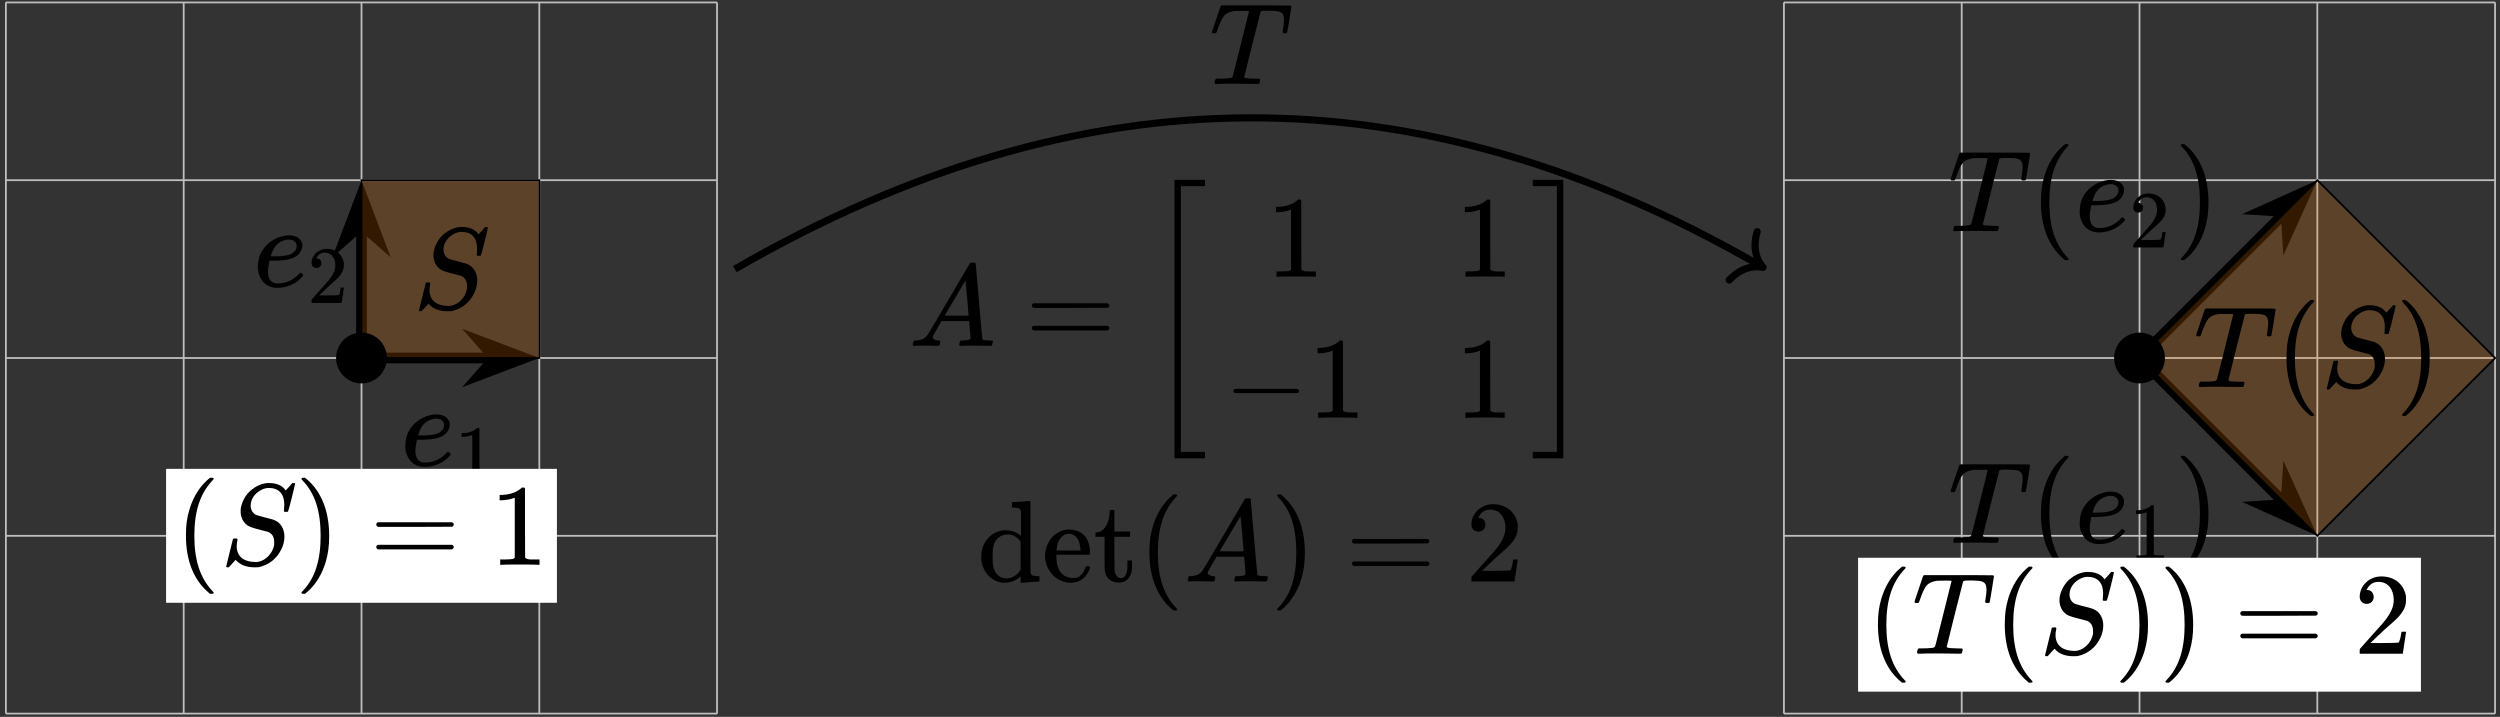 <?xml version="1.0" encoding="UTF-8"?>
<svg xmlns="http://www.w3.org/2000/svg" xmlns:xlink="http://www.w3.org/1999/xlink" width="279pt" height="80pt" viewBox="0 0 279 80" version="1.1">
<rect x="0" y="0" width="279" height="80" fill="#333333" stroke="none"/>
<defs>
<g>
<symbol overflow="visible" id="glyph0-0">
<path style="stroke:none;" d="M 0.641 0 L 2.594 0 L 2.594 -6.906 L 0.641 -6.906 Z M 1.297 -0.641 L 1.297 -6.25 L 1.938 -6.25 L 1.938 -0.641 Z M 1.297 -0.641 "/>
</symbol>
<symbol overflow="visible" id="glyph0-1">
<path style="stroke:none;" d="M 5.266 -1.562 C 5.219 -1.562 5.188 -1.531 5.109 -1.438 C 4.531 -0.781 3.672 -0.344 2.703 -0.344 C 1.938 -0.344 1.625 -0.891 1.625 -1.656 C 1.625 -1.953 1.672 -2.297 1.766 -2.688 C 1.781 -2.766 1.781 -2.844 1.781 -2.859 C 1.797 -2.891 1.812 -2.891 2.281 -2.891 C 3.141 -2.906 3.562 -2.953 4.016 -3.062 C 4.734 -3.25 5.219 -3.594 5.422 -4.281 C 5.453 -4.359 5.453 -4.484 5.453 -4.594 C 5.453 -4.688 5.453 -4.781 5.438 -4.828 C 5.281 -5.375 4.734 -5.719 4.016 -5.719 L 3.984 -5.719 C 3.875 -5.719 3.781 -5.719 3.766 -5.719 C 2.156 -5.531 0.953 -4.453 0.609 -3.141 C 0.547 -2.844 0.5 -2.484 0.5 -2.172 C 0.5 -1.547 0.672 -1.094 0.938 -0.719 C 1.047 -0.547 1.266 -0.312 1.453 -0.203 C 1.797 0.031 2.188 0.141 2.656 0.141 C 3.625 0.141 4.5 -0.219 5.156 -0.797 C 5.297 -0.922 5.562 -1.172 5.562 -1.266 C 5.562 -1.328 5.344 -1.562 5.266 -1.562 Z M 4.828 -4.578 C 4.828 -4.406 4.812 -4.297 4.734 -4.125 C 4.422 -3.641 3.984 -3.469 2.984 -3.391 C 2.797 -3.375 2.438 -3.375 2.188 -3.375 C 2.031 -3.375 1.938 -3.375 1.938 -3.375 C 1.938 -3.406 2.016 -3.672 2.078 -3.812 C 2.281 -4.359 2.578 -4.734 3.016 -4.984 C 3.297 -5.141 3.641 -5.25 3.953 -5.25 C 4.438 -5.25 4.781 -5.031 4.828 -4.578 Z M 4.828 -4.578 "/>
</symbol>
<symbol overflow="visible" id="glyph0-2">
<path style="stroke:none;" d="M 7.156 -6.734 C 7.156 -6.562 7.125 -6.281 7.125 -6.156 C 7.109 -6.094 7.109 -6.047 7.109 -6.016 C 7.109 -5.922 7.172 -5.906 7.375 -5.906 C 7.531 -5.906 7.531 -5.906 7.578 -5.953 C 7.641 -6.016 8.359 -8.938 8.359 -9.047 C 8.359 -9.125 8.281 -9.125 8.188 -9.125 C 8.141 -9.125 8.094 -9.125 8.062 -9.125 C 7.922 -8.969 7.328 -8.297 7.312 -8.297 C 6.938 -8.844 6.359 -9.125 5.422 -9.125 L 5.266 -9.125 C 5.266 -9.125 5.188 -9.125 5.125 -9.109 C 4.5 -9.016 3.953 -8.75 3.531 -8.391 C 2.859 -7.906 2.281 -6.859 2.281 -5.984 C 2.281 -5.062 2.797 -4.391 3.531 -4.172 C 3.594 -4.125 5.281 -3.688 5.359 -3.672 C 5.766 -3.5 6.031 -3.141 6.031 -2.547 C 6.031 -2.406 6.031 -2.25 6.016 -2.156 C 5.828 -1.266 5.109 -0.516 4.297 -0.344 C 4.203 -0.328 4.109 -0.312 3.984 -0.312 C 2.75 -0.312 1.906 -0.828 1.844 -1.984 C 1.844 -2.234 1.859 -2.391 1.906 -2.641 C 1.953 -2.891 1.938 -2.859 1.859 -2.938 L 1.688 -2.938 C 1.484 -2.938 1.453 -2.922 1.422 -2.859 C 1.406 -2.766 0.672 0.141 0.672 0.188 C 0.672 0.25 0.75 0.281 0.844 0.281 C 0.906 0.281 0.938 0.281 0.969 0.266 C 1 0.25 1.172 0.047 1.375 -0.172 L 1.734 -0.562 L 1.859 -0.422 C 2.312 0.031 2.953 0.281 3.859 0.281 C 4.047 0.281 4.219 0.266 4.297 0.266 C 5.469 0.016 6.328 -0.719 6.812 -1.703 C 6.938 -1.938 7.016 -2.156 7.078 -2.406 C 7.141 -2.656 7.172 -2.906 7.172 -3.141 C 7.172 -3.828 6.906 -4.438 6.406 -4.797 C 6.281 -4.875 6.031 -5.016 5.906 -5.047 C 5.828 -5.078 4.203 -5.484 4.125 -5.531 C 3.703 -5.656 3.406 -6.062 3.406 -6.609 C 3.406 -7.734 4.531 -8.578 5.422 -8.578 C 6.562 -8.578 7.156 -7.891 7.156 -6.734 Z M 7.156 -6.734 "/>
</symbol>
<symbol overflow="visible" id="glyph0-3">
<path style="stroke:none;" d="M 0.547 0 L 0.641 0 C 0.906 -0.031 1.344 -0.031 1.828 -0.031 C 2.312 -0.031 2.812 0 3.25 0 C 3.438 0 3.453 -0.047 3.5 -0.281 C 3.516 -0.359 3.531 -0.422 3.531 -0.469 C 3.531 -0.562 3.469 -0.594 3.297 -0.594 C 2.984 -0.625 2.688 -0.734 2.688 -0.969 C 2.688 -1.016 2.703 -1.094 2.75 -1.172 C 2.766 -1.219 2.984 -1.594 3.219 -2 L 3.672 -2.766 L 6.75 -2.766 L 6.906 -0.812 C 6.781 -0.625 6.438 -0.609 6.078 -0.594 L 5.812 -0.594 L 5.766 -0.562 C 5.734 -0.516 5.719 -0.484 5.688 -0.344 C 5.625 -0.094 5.641 -0.094 5.734 0 L 5.891 0 C 6.266 -0.031 6.875 -0.031 7.484 -0.031 C 8.109 -0.031 8.625 0 9.125 0 C 9.312 0 9.312 -0.047 9.359 -0.281 C 9.391 -0.391 9.406 -0.438 9.406 -0.469 C 9.406 -0.594 9.328 -0.594 9.078 -0.594 C 8.766 -0.594 8.297 -0.625 8.234 -0.734 C 8.188 -0.797 7.5 -9.109 7.484 -9.141 C 7.484 -9.203 7.438 -9.234 7.406 -9.281 L 7.188 -9.281 C 6.891 -9.281 6.859 -9.281 6.781 -9.125 C 6.656 -8.953 2.25 -1.375 2.125 -1.25 C 1.844 -0.828 1.422 -0.625 0.797 -0.594 L 0.625 -0.594 L 0.562 -0.562 C 0.547 -0.516 0.453 -0.219 0.453 -0.141 C 0.453 -0.078 0.5 -0.031 0.547 0 Z M 6.688 -3.375 C 6.688 -3.359 6.078 -3.359 5.344 -3.359 L 4.016 -3.375 L 5.188 -5.344 C 6.234 -7.125 6.344 -7.312 6.344 -7.281 C 6.359 -7.266 6.688 -3.578 6.688 -3.375 Z M 6.688 -3.375 "/>
</symbol>
<symbol overflow="visible" id="glyph0-4">
<path style="stroke:none;" d="M 5.375 0 C 5.453 0 5.469 -0.016 5.484 -0.016 C 5.547 -0.047 5.562 -0.078 5.609 -0.281 C 5.641 -0.453 5.641 -0.469 5.641 -0.5 C 5.594 -0.594 5.594 -0.594 5 -0.594 C 4.453 -0.609 4.188 -0.625 4.031 -0.656 C 3.938 -0.672 3.859 -0.719 3.859 -0.781 C 3.859 -0.859 5.672 -8.047 5.688 -8.062 C 5.766 -8.156 5.875 -8.172 6.672 -8.172 C 7.75 -8.141 8.297 -8.141 8.297 -7.141 C 8.297 -6.891 8.266 -6.578 8.188 -6.109 C 8.156 -5.953 8.141 -5.797 8.141 -5.766 C 8.219 -5.688 8.188 -5.656 8.406 -5.656 C 8.547 -5.656 8.578 -5.656 8.594 -5.688 C 8.625 -5.703 8.656 -5.719 8.656 -5.75 C 8.672 -5.766 9.125 -8.531 9.125 -8.641 C 9.125 -8.672 9.109 -8.672 9.109 -8.688 C 9.078 -8.75 9.281 -8.766 7.375 -8.766 L 1.312 -8.766 C 1.234 -8.688 1.219 -8.688 1.141 -8.438 C 1.094 -8.297 0.875 -7.656 0.656 -7 C 0.359 -6.109 0.266 -5.859 0.266 -5.766 C 0.266 -5.719 0.281 -5.719 0.312 -5.703 C 0.344 -5.656 0.344 -5.656 0.516 -5.656 L 0.562 -5.656 C 0.75 -5.656 0.75 -5.672 0.875 -6.047 C 1.141 -6.844 1.391 -7.359 1.625 -7.625 C 1.812 -7.844 2.125 -8 2.469 -8.078 C 2.75 -8.156 2.859 -8.156 3.609 -8.156 L 4.016 -8.156 C 4.375 -8.156 4.391 -8.141 4.391 -8.094 C 4.391 -8.062 3.984 -6.438 3.484 -4.453 C 2.484 -0.469 2.594 -0.797 2.453 -0.719 C 2.391 -0.672 2.312 -0.641 2.125 -0.641 C 1.938 -0.609 1.453 -0.594 1.078 -0.594 L 0.719 -0.594 C 0.641 -0.516 0.641 -0.531 0.578 -0.344 C 0.516 -0.094 0.547 -0.094 0.641 0 L 0.828 0 C 1.281 -0.031 2.094 -0.031 2.953 -0.031 C 3.828 -0.031 4.656 0 5.375 0 Z M 5.375 0 "/>
</symbol>
<symbol overflow="visible" id="glyph1-0">
<path style="stroke:none;" d="M 0.453 0 L 1.812 0 L 1.812 -4.828 L 0.453 -4.828 Z M 0.906 -0.453 L 0.906 -4.375 L 1.359 -4.375 L 1.359 -0.453 Z M 0.906 -0.453 "/>
</symbol>
<symbol overflow="visible" id="glyph1-1">
<path style="stroke:none;" d="M 3.766 0 L 3.875 0 L 3.875 -0.422 L 3.328 -0.422 C 3.062 -0.422 2.875 -0.422 2.75 -0.547 L 2.734 -3.266 L 2.734 -5.984 C 2.688 -6.031 2.703 -6.031 2.578 -6.031 C 2.5 -6.031 2.5 -6.031 2.469 -6.016 C 2.422 -5.969 2.281 -5.844 2.188 -5.797 C 1.859 -5.594 1.438 -5.469 0.922 -5.453 L 0.75 -5.453 L 0.75 -5.031 L 0.922 -5.031 C 1.266 -5.047 1.594 -5.109 1.859 -5.219 C 1.891 -5.234 1.922 -5.234 1.938 -5.234 L 1.938 -0.547 C 1.859 -0.5 1.828 -0.453 1.719 -0.438 C 1.609 -0.422 1.297 -0.422 1.031 -0.422 L 0.797 -0.422 L 0.797 0 L 0.906 0 C 1.062 -0.031 2.047 -0.031 2.328 -0.031 C 2.625 -0.031 3.609 -0.031 3.766 0 Z M 3.766 0 "/>
</symbol>
<symbol overflow="visible" id="glyph1-2">
<path style="stroke:none;" d="M 1 -3.891 C 1.328 -3.891 1.547 -4.141 1.547 -4.438 C 1.547 -4.719 1.344 -4.969 1.031 -4.969 C 1 -4.969 0.984 -4.969 0.984 -4.984 C 0.984 -5 1.031 -5.062 1.062 -5.141 C 1.266 -5.422 1.516 -5.609 1.922 -5.609 C 2.703 -5.609 3.109 -4.969 3.109 -4.203 C 3.109 -3.672 2.906 -3.25 2.5 -2.688 C 2.297 -2.438 2.25 -2.375 1.234 -1.234 C 0.828 -0.781 0.484 -0.391 0.469 -0.375 C 0.453 -0.359 0.453 -0.328 0.453 -0.172 L 0.453 0 L 3.812 0 L 3.812 -0.031 C 3.844 -0.078 4.047 -1.625 4.062 -1.688 L 4.062 -1.719 L 3.703 -1.719 L 3.703 -1.688 C 3.641 -1.281 3.625 -1.203 3.578 -1.062 C 3.547 -0.984 3.516 -0.891 3.484 -0.875 C 3.438 -0.859 2.891 -0.828 1.969 -0.828 L 1.281 -0.844 L 1.828 -1.344 C 2.438 -1.938 2.406 -1.906 2.734 -2.188 C 3.328 -2.703 3.562 -2.953 3.75 -3.219 C 3.969 -3.547 4.062 -3.812 4.062 -4.219 C 4.062 -4.328 4.062 -4.438 4.047 -4.516 C 3.891 -5.406 3.188 -6.031 2.125 -6.031 C 1.203 -6.031 0.453 -5.312 0.453 -4.453 C 0.453 -4.141 0.656 -3.891 1 -3.891 Z M 1 -3.891 "/>
</symbol>
<symbol overflow="visible" id="glyph2-0">
<path style="stroke:none;" d="M 0.641 0 L 2.594 0 L 2.594 -6.906 L 0.641 -6.906 Z M 1.297 -0.641 L 1.297 -6.25 L 1.938 -6.25 L 1.938 -0.641 Z M 1.297 -0.641 "/>
</symbol>
<symbol overflow="visible" id="glyph2-1">
<path style="stroke:none;" d="M 4.312 3.125 C 4.312 3.062 4.297 3.062 4.172 2.922 C 2.812 1.484 2.156 -0.484 2.156 -3.234 C 2.156 -6 2.812 -7.969 4.172 -9.406 C 4.297 -9.531 4.312 -9.547 4.312 -9.594 C 4.312 -9.625 4.297 -9.656 4.281 -9.672 C 4.234 -9.719 4.234 -9.719 4.078 -9.719 L 3.906 -9.719 L 3.547 -9.406 C 2.656 -8.594 1.984 -7.453 1.594 -6.125 C 1.328 -5.219 1.219 -4.438 1.219 -3.234 C 1.219 -0.5 2.078 1.578 3.547 2.922 L 3.906 3.234 L 4.078 3.234 C 4.25 3.234 4.312 3.219 4.312 3.125 Z M 4.312 3.125 "/>
</symbol>
<symbol overflow="visible" id="glyph2-2">
<path style="stroke:none;" d="M 0.781 -9.703 C 0.734 -9.672 0.719 -9.609 0.719 -9.562 C 0.719 -9.547 0.797 -9.469 0.859 -9.391 C 2.234 -7.969 2.859 -5.984 2.859 -3.234 C 2.859 -0.5 2.234 1.484 0.859 2.922 C 0.797 2.984 0.719 3.062 0.719 3.078 C 0.719 3.219 0.766 3.234 0.953 3.234 L 1.109 3.234 L 1.484 2.922 C 2.375 2.109 3.047 0.969 3.438 -0.359 C 3.688 -1.25 3.812 -2.062 3.812 -3.234 C 3.812 -5.969 2.953 -8.062 1.484 -9.406 L 1.109 -9.719 L 0.953 -9.719 C 0.859 -9.719 0.797 -9.703 0.781 -9.703 Z M 0.781 -9.703 "/>
</symbol>
<symbol overflow="visible" id="glyph2-3">
<path style="stroke:none;" d="M 0.719 -4.5 C 0.719 -4.344 0.797 -4.281 0.938 -4.234 L 5.047 -4.234 L 9.172 -4.25 C 9.266 -4.297 9.359 -4.359 9.359 -4.5 C 9.359 -4.641 9.266 -4.703 9.156 -4.75 L 0.906 -4.75 C 0.797 -4.703 0.719 -4.641 0.719 -4.5 Z M 0.719 -1.984 C 0.719 -1.844 0.797 -1.781 0.906 -1.719 L 9.156 -1.719 C 9.266 -1.781 9.359 -1.844 9.359 -1.984 C 9.359 -2.141 9.25 -2.172 9.172 -2.234 L 0.938 -2.234 C 0.797 -2.203 0.719 -2.141 0.719 -1.984 Z M 0.719 -1.984 "/>
</symbol>
<symbol overflow="visible" id="glyph2-4">
<path style="stroke:none;" d="M 5.391 0 L 5.531 0 L 5.531 -0.594 L 4.766 -0.594 C 4.375 -0.594 4.109 -0.609 3.922 -0.797 L 3.906 -4.672 L 3.906 -8.547 C 3.828 -8.609 3.859 -8.625 3.688 -8.625 C 3.578 -8.625 3.562 -8.625 3.531 -8.594 C 3.469 -8.516 3.25 -8.359 3.141 -8.297 C 2.656 -7.984 2.047 -7.828 1.328 -7.797 L 1.078 -7.797 L 1.078 -7.203 L 1.328 -7.203 C 1.812 -7.219 2.281 -7.312 2.656 -7.453 C 2.703 -7.469 2.75 -7.484 2.766 -7.484 L 2.766 -0.797 C 2.672 -0.719 2.609 -0.641 2.453 -0.641 C 2.312 -0.609 1.859 -0.594 1.484 -0.594 L 1.141 -0.594 L 1.141 0 L 1.297 0 C 1.516 -0.031 2.922 -0.031 3.328 -0.031 C 3.75 -0.031 5.172 -0.031 5.391 0 Z M 5.391 0 "/>
</symbol>
<symbol overflow="visible" id="glyph2-5">
<path style="stroke:none;" d="M 3.156 -5.719 C 1.703 -5.719 0.438 -4.5 0.438 -2.781 C 0.438 -2.609 0.438 -2.438 0.453 -2.328 C 0.562 -1.562 0.906 -0.938 1.438 -0.469 C 1.828 -0.125 2.375 0.141 3.047 0.141 C 3.75 0.141 4.297 -0.109 4.734 -0.484 L 4.828 -0.562 L 4.828 0.141 L 4.922 0.141 C 5 0.125 6.906 0 6.938 0 L 6.938 -0.594 L 6.703 -0.594 C 6.125 -0.625 5.984 -0.703 5.938 -1.047 C 5.922 -1.094 5.922 -2.891 5.922 -5.047 L 5.922 -8.984 L 5.875 -8.984 C 5.859 -8.984 5.406 -8.953 4.875 -8.906 C 4.344 -8.891 3.906 -8.844 3.891 -8.844 C 3.859 -8.844 3.859 -8.828 3.859 -8.547 L 3.859 -8.25 L 4.094 -8.25 C 4.656 -8.219 4.812 -8.141 4.859 -7.812 C 4.875 -7.766 4.875 -7.141 4.875 -6.406 L 4.875 -5.094 C 4.438 -5.453 3.859 -5.719 3.156 -5.719 Z M 4.828 -4.438 L 4.828 -1.328 L 4.781 -1.25 C 4.438 -0.688 3.844 -0.344 3.25 -0.344 C 2.797 -0.344 2.5 -0.5 2.234 -0.766 C 1.812 -1.172 1.703 -1.797 1.703 -2.734 C 1.703 -3.734 1.781 -4.312 2.234 -4.781 C 2.547 -5.078 2.938 -5.25 3.375 -5.25 C 4.062 -5.25 4.5 -4.891 4.828 -4.438 Z M 4.828 -4.438 "/>
</symbol>
<symbol overflow="visible" id="glyph2-6">
<path style="stroke:none;" d="M 5.375 -3.172 C 5.375 -4.797 4.578 -5.797 2.969 -5.797 C 2.891 -5.797 2.844 -5.797 2.781 -5.797 C 1.469 -5.625 0.359 -4.453 0.359 -2.828 C 0.359 -2.484 0.422 -2.188 0.516 -1.875 C 0.859 -0.875 1.688 -0.109 2.672 0.078 C 2.859 0.109 3.062 0.141 3.234 0.141 C 4.344 0.141 5.031 -0.578 5.344 -1.406 C 5.359 -1.484 5.375 -1.531 5.375 -1.562 C 5.375 -1.672 5.297 -1.703 5.109 -1.703 C 4.953 -1.703 4.953 -1.703 4.906 -1.656 C 4.891 -1.625 4.859 -1.578 4.828 -1.484 C 4.734 -1.219 4.609 -0.984 4.438 -0.797 C 4.188 -0.531 3.984 -0.391 3.5 -0.391 C 2.703 -0.391 2.156 -0.797 1.891 -1.344 C 1.719 -1.672 1.625 -2.172 1.625 -2.797 L 1.625 -2.984 L 5.281 -2.984 C 5.344 -3.047 5.375 -3.047 5.375 -3.172 Z M 4.312 -3.562 L 4.312 -3.453 L 1.641 -3.453 L 1.641 -3.547 C 1.703 -4.062 1.797 -4.422 1.984 -4.703 C 2.234 -5.078 2.578 -5.328 3.078 -5.328 C 3.219 -5.312 3.25 -5.312 3.359 -5.266 C 3.984 -5.047 4.234 -4.484 4.312 -3.562 Z M 4.312 -3.562 "/>
</symbol>
<symbol overflow="visible" id="glyph2-7">
<path style="stroke:none;" d="M 1.828 -7.766 C 1.781 -6.969 1.547 -6.281 1.172 -5.875 C 0.953 -5.641 0.656 -5.484 0.344 -5.469 L 0.234 -5.469 L 0.234 -4.984 L 1.25 -4.984 L 1.25 -3.219 C 1.25 -2 1.25 -1.391 1.266 -1.297 C 1.359 -0.438 1.906 0.125 2.859 0.125 C 3.656 0.125 4.078 -0.422 4.25 -1.031 C 4.297 -1.25 4.312 -1.391 4.312 -1.891 L 4.312 -2.344 L 3.797 -2.344 L 3.797 -1.891 C 3.797 -1.562 3.797 -1.406 3.781 -1.297 C 3.703 -0.734 3.453 -0.375 3.078 -0.375 C 2.797 -0.375 2.562 -0.562 2.453 -0.875 C 2.344 -1.156 2.359 -1.031 2.344 -3.125 L 2.344 -4.984 L 4.094 -4.984 L 4.094 -5.578 L 2.344 -5.578 L 2.344 -7.969 L 1.828 -7.969 Z M 1.828 -7.766 "/>
</symbol>
<symbol overflow="visible" id="glyph2-8">
<path style="stroke:none;" d="M 1.422 -5.562 C 1.906 -5.562 2.203 -5.922 2.203 -6.328 C 2.203 -6.734 1.938 -7.109 1.484 -7.109 C 1.438 -7.109 1.406 -7.109 1.406 -7.125 C 1.406 -7.141 1.484 -7.234 1.531 -7.344 C 1.812 -7.766 2.156 -8.016 2.75 -8.016 C 3.859 -8.016 4.438 -7.094 4.438 -6.016 C 4.438 -5.266 4.156 -4.641 3.578 -3.844 C 3.297 -3.484 3.219 -3.391 1.766 -1.781 C 1.172 -1.109 0.688 -0.562 0.672 -0.547 C 0.641 -0.5 0.641 -0.469 0.641 -0.25 L 0.641 0 L 5.453 0 L 5.453 -0.031 C 5.484 -0.109 5.781 -2.328 5.812 -2.406 L 5.812 -2.453 L 5.297 -2.453 L 5.297 -2.406 C 5.188 -1.828 5.188 -1.703 5.109 -1.531 C 5.078 -1.406 5.031 -1.266 4.984 -1.25 C 4.906 -1.219 4.125 -1.188 2.828 -1.188 L 1.844 -1.203 L 2.609 -1.938 C 3.484 -2.766 3.453 -2.734 3.906 -3.125 C 4.75 -3.859 5.094 -4.203 5.359 -4.609 C 5.672 -5.062 5.812 -5.453 5.812 -6.016 C 5.812 -6.172 5.797 -6.328 5.797 -6.453 C 5.562 -7.719 4.562 -8.625 3.047 -8.625 C 1.719 -8.625 0.641 -7.594 0.641 -6.359 C 0.641 -5.922 0.938 -5.562 1.422 -5.562 Z M 1.422 -5.562 "/>
</symbol>
<symbol overflow="visible" id="glyph3-0">
<path style="stroke:none;" d=""/>
</symbol>
<symbol overflow="visible" id="glyph3-1">
<path style="stroke:none;" d="M 3.234 30.562 L 6.641 30.562 L 6.641 29.844 L 3.953 29.844 L 3.953 0.188 L 6.641 0.188 L 6.641 -0.516 L 3.234 -0.516 Z M 3.234 30.562 "/>
</symbol>
<symbol overflow="visible" id="glyph3-2">
<path style="stroke:none;" d="M 2.875 29.844 L 0.188 29.844 L 0.188 30.562 L 3.594 30.562 L 3.594 -0.516 L 0.188 -0.516 L 0.188 0.188 L 2.875 0.188 Z M 2.875 29.844 "/>
</symbol>
<symbol overflow="visible" id="glyph4-0">
<path style="stroke:none;" d=""/>
</symbol>
<symbol overflow="visible" id="glyph4-1">
<path style="stroke:none;" d="M 7.875 -2.75 C 8.078 -2.75 8.297 -2.75 8.297 -2.984 C 8.297 -3.234 8.078 -3.234 7.875 -3.234 L 1.406 -3.234 C 1.203 -3.234 0.984 -3.234 0.984 -2.984 C 0.984 -2.75 1.203 -2.75 1.406 -2.75 Z M 7.875 -2.75 "/>
</symbol>
</g>
</defs>
<g id="surface1">
<path style="fill:none;stroke-width:0.199;stroke-linecap:butt;stroke-linejoin:miter;stroke:rgb(75%,75%,75%);stroke-opacity:1;stroke-miterlimit:10;" d="M -39.687 -39.684 L 39.684 -39.684 M -39.687 -19.844 L 39.684 -19.844 M -39.687 -0 L 39.684 -0 M -39.687 19.844 L 39.684 19.844 M -39.687 39.68 L 39.684 39.68 M -39.687 -39.684 L -39.687 39.683 M -19.843 -39.684 L -19.843 39.683 M 0.001 -39.684 L 0.001 39.683 M 19.845 -39.684 L 19.845 39.683 M 39.677 -39.684 L 39.677 39.683 " transform="matrix(1,0,0,-1,40.343,39.953)"/>
<path style="fill:none;stroke-width:1.196;stroke-linecap:butt;stroke-linejoin:miter;stroke:rgb(0%,0%,0%);stroke-opacity:1;stroke-miterlimit:10;" d="M 0.001 -0 L 14.595 -0 " transform="matrix(1,0,0,-1,40.343,39.953)"/>
<path style="fill-rule:nonzero;fill:rgb(0%,0%,0%);fill-opacity:1;stroke-width:1.196;stroke-linecap:butt;stroke-linejoin:miter;stroke:rgb(0%,0%,0%);stroke-opacity:1;stroke-miterlimit:10;" d="M 6.803 -0 L 1.932 1.848 L 3.557 -0 L 1.932 -1.848 Z M 6.803 -0 " transform="matrix(1,0,0,-1,51.682,39.953)"/>
<g style="fill:rgb(0%,0%,0%);fill-opacity:1;">
  <use xlink:href="#glyph0-1" x="44.731" y="51.968"/>
</g>
<g style="fill:rgb(0%,0%,0%);fill-opacity:1;">
  <use xlink:href="#glyph1-1" x="50.767" y="53.788"/>
</g>
<path style="fill:none;stroke-width:1.196;stroke-linecap:butt;stroke-linejoin:miter;stroke:rgb(0%,0%,0%);stroke-opacity:1;stroke-miterlimit:10;" d="M 0.001 -0 L 0.001 14.594 " transform="matrix(1,0,0,-1,40.343,39.953)"/>
<path style="fill-rule:nonzero;fill:rgb(0%,0%,0%);fill-opacity:1;stroke-width:1.196;stroke-linecap:butt;stroke-linejoin:miter;stroke:rgb(0%,0%,0%);stroke-opacity:1;stroke-miterlimit:10;" d="M 6.802 -0.001 L 1.931 1.847 L 3.556 -0.001 L 1.931 -1.845 Z M 6.802 -0.001 " transform="matrix(0,-1,-1,0,40.343,28.614)"/>
<g style="fill:rgb(0%,0%,0%);fill-opacity:1;">
  <use xlink:href="#glyph0-1" x="28.281" y="31.984"/>
</g>
<g style="fill:rgb(0%,0%,0%);fill-opacity:1;">
  <use xlink:href="#glyph1-2" x="34.316" y="33.804"/>
</g>
<path style="fill-rule:nonzero;fill:rgb(100%,49.799%,0%);fill-opacity:0.2;stroke-width:0.199;stroke-linecap:butt;stroke-linejoin:miter;stroke:rgb(0%,0%,0%);stroke-opacity:1;stroke-miterlimit:10;" d="M 0.001 -0 L 19.845 -0 L 19.845 19.844 L 0.001 19.844 Z M 0.001 -0 " transform="matrix(1,0,0,-1,40.343,39.953)"/>
<g style="fill:rgb(0%,0%,0%);fill-opacity:1;">
  <use xlink:href="#glyph0-2" x="46.088" y="34.455"/>
</g>
<path style=" stroke:none;fill-rule:nonzero;fill:rgb(100%,100%,100%);fill-opacity:1;" d="M 18.535 67.27 L 62.152 67.27 L 62.152 52.324 L 18.535 52.324 Z M 18.535 67.27 "/>
<g style="fill:rgb(0%,0%,0%);fill-opacity:1;">
  <use xlink:href="#glyph2-1" x="19.532" y="63.033"/>
</g>
<g style="fill:rgb(0%,0%,0%);fill-opacity:1;">
  <use xlink:href="#glyph0-2" x="24.57" y="63.033"/>
</g>
<g style="fill:rgb(0%,0%,0%);fill-opacity:1;">
  <use xlink:href="#glyph2-2" x="32.924" y="63.033"/>
</g>
<g style="fill:rgb(0%,0%,0%);fill-opacity:1;">
  <use xlink:href="#glyph2-3" x="41.278" y="63.033"/>
</g>
<g style="fill:rgb(0%,0%,0%);fill-opacity:1;">
  <use xlink:href="#glyph2-4" x="54.682" y="63.033"/>
</g>
<path style=" stroke:none;fill-rule:nonzero;fill:rgb(0%,0%,0%);fill-opacity:1;" d="M 43.176 39.953 C 43.176 38.387 41.91 37.117 40.344 37.117 C 38.777 37.117 37.508 38.387 37.508 39.953 C 37.508 41.52 38.777 42.789 40.344 42.789 C 41.91 42.789 43.176 41.52 43.176 39.953 Z M 43.176 39.953 "/>
<path style="fill:none;stroke-width:0.797;stroke-linecap:butt;stroke-linejoin:miter;stroke:rgb(0%,0%,0%);stroke-opacity:1;stroke-miterlimit:10;" d="M 41.669 9.922 C 80.536 32.363 117.887 32.363 156.063 10.32 " transform="matrix(1,0,0,-1,40.343,39.953)"/>
<path style="fill:none;stroke-width:0.797;stroke-linecap:round;stroke-linejoin:round;stroke:rgb(0%,0%,0%);stroke-opacity:1;stroke-miterlimit:10;" d="M -2.55 3.109 C -2.084 1.242 -1.046 0.363 0 -0 C -1.046 -0.361 -2.083 -1.244 -2.552 -3.11 " transform="matrix(0.869,0.502,0.502,-0.869,196.754,29.832)"/>
<g style="fill:rgb(0%,0%,0%);fill-opacity:1;">
  <use xlink:href="#glyph0-3" x="101.406" y="38.597"/>
</g>
<g style="fill:rgb(0%,0%,0%);fill-opacity:1;">
  <use xlink:href="#glyph2-3" x="114.44" y="38.597"/>
</g>
<g style="fill:rgb(0%,0%,0%);fill-opacity:1;">
  <use xlink:href="#glyph3-1" x="127.837" y="20.584"/>
</g>
<g style="fill:rgb(0%,0%,0%);fill-opacity:1;">
  <use xlink:href="#glyph2-4" x="141.314" y="30.886"/>
</g>
<g style="fill:rgb(0%,0%,0%);fill-opacity:1;">
  <use xlink:href="#glyph2-4" x="162.399" y="30.886"/>
</g>
<g style="fill:rgb(0%,0%,0%);fill-opacity:1;">
  <use xlink:href="#glyph4-1" x="136.665" y="46.627"/>
</g>
<g style="fill:rgb(0%,0%,0%);fill-opacity:1;">
  <use xlink:href="#glyph2-4" x="145.963" y="46.627"/>
</g>
<g style="fill:rgb(0%,0%,0%);fill-opacity:1;">
  <use xlink:href="#glyph2-4" x="162.398" y="46.627"/>
</g>
<g style="fill:rgb(0%,0%,0%);fill-opacity:1;">
  <use xlink:href="#glyph3-2" x="170.87" y="20.584"/>
</g>
<g style="fill:rgb(0%,0%,0%);fill-opacity:1;">
  <use xlink:href="#glyph2-5" x="109.069" y="64.894"/>
  <use xlink:href="#glyph2-6" x="116.27" y="64.894"/>
  <use xlink:href="#glyph2-7" x="122.02" y="64.894"/>
  <use xlink:href="#glyph2-1" x="127.058" y="64.894"/>
</g>
<g style="fill:rgb(0%,0%,0%);fill-opacity:1;">
  <use xlink:href="#glyph0-3" x="132.097" y="64.894"/>
</g>
<g style="fill:rgb(0%,0%,0%);fill-opacity:1;">
  <use xlink:href="#glyph2-2" x="141.81" y="64.894"/>
</g>
<g style="fill:rgb(0%,0%,0%);fill-opacity:1;">
  <use xlink:href="#glyph2-3" x="150.164" y="64.894"/>
</g>
<g style="fill:rgb(0%,0%,0%);fill-opacity:1;">
  <use xlink:href="#glyph2-8" x="163.568" y="64.894"/>
</g>
<g style="fill:rgb(0%,0%,0%);fill-opacity:1;">
  <use xlink:href="#glyph0-4" x="134.997" y="9.371"/>
</g>
<path style="fill:none;stroke-width:0.199;stroke-linecap:butt;stroke-linejoin:miter;stroke:rgb(75%,75%,75%);stroke-opacity:1;stroke-miterlimit:10;" d="M 158.743 -39.684 L 238.114 -39.684 M 158.743 -19.844 L 238.114 -19.844 M 158.743 -0 L 238.114 -0 M 158.743 19.844 L 238.114 19.844 M 158.743 39.68 L 238.114 39.68 M 158.743 -39.684 L 158.743 39.683 M 178.583 -39.684 L 178.583 39.683 M 198.427 -39.684 L 198.427 39.683 M 218.27 -39.684 L 218.27 39.683 M 238.106 -39.684 L 238.106 39.683 " transform="matrix(1,0,0,-1,40.343,39.953)"/>
<path style="fill:none;stroke-width:1.196;stroke-linecap:butt;stroke-linejoin:miter;stroke:rgb(0%,0%,0%);stroke-opacity:1;stroke-miterlimit:10;" d="M 198.427 -0 L 214.559 -16.133 " transform="matrix(1,0,0,-1,40.343,39.953)"/>
<path style="fill-rule:nonzero;fill:rgb(0%,0%,0%);fill-opacity:1;stroke-width:1.196;stroke-linecap:butt;stroke-linejoin:miter;stroke:rgb(0%,0%,0%);stroke-opacity:1;stroke-miterlimit:10;" d="M 6.804 -0 L 1.932 1.845 L 3.556 -0 L 1.932 -1.845 Z M 6.804 -0 " transform="matrix(0.707,0.707,0.707,-0.707,252.599,53.782)"/>
<g style="fill:rgb(0%,0%,0%);fill-opacity:1;">
  <use xlink:href="#glyph0-4" x="217.432" y="60.584"/>
</g>
<g style="fill:rgb(0%,0%,0%);fill-opacity:1;">
  <use xlink:href="#glyph2-1" x="226.55" y="60.584"/>
</g>
<g style="fill:rgb(0%,0%,0%);fill-opacity:1;">
  <use xlink:href="#glyph0-1" x="231.588" y="60.584"/>
</g>
<g style="fill:rgb(0%,0%,0%);fill-opacity:1;">
  <use xlink:href="#glyph1-1" x="237.623" y="62.404"/>
</g>
<g style="fill:rgb(0%,0%,0%);fill-opacity:1;">
  <use xlink:href="#glyph2-2" x="242.655" y="60.584"/>
</g>
<path style="fill:none;stroke-width:1.196;stroke-linecap:butt;stroke-linejoin:miter;stroke:rgb(0%,0%,0%);stroke-opacity:1;stroke-miterlimit:10;" d="M 198.427 -0 L 214.559 16.133 " transform="matrix(1,0,0,-1,40.343,39.953)"/>
<path style="fill-rule:nonzero;fill:rgb(0%,0%,0%);fill-opacity:1;stroke-width:1.196;stroke-linecap:butt;stroke-linejoin:miter;stroke:rgb(0%,0%,0%);stroke-opacity:1;stroke-miterlimit:10;" d="M 6.804 0 L 1.931 1.845 L 3.556 0 L 1.931 -1.845 Z M 6.804 0 " transform="matrix(0.707,-0.707,-0.707,-0.707,252.599,26.124)"/>
<g style="fill:rgb(0%,0%,0%);fill-opacity:1;">
  <use xlink:href="#glyph0-4" x="217.432" y="25.798"/>
</g>
<g style="fill:rgb(0%,0%,0%);fill-opacity:1;">
  <use xlink:href="#glyph2-1" x="226.55" y="25.798"/>
</g>
<g style="fill:rgb(0%,0%,0%);fill-opacity:1;">
  <use xlink:href="#glyph0-1" x="231.588" y="25.798"/>
</g>
<g style="fill:rgb(0%,0%,0%);fill-opacity:1;">
  <use xlink:href="#glyph1-2" x="237.623" y="27.618"/>
</g>
<g style="fill:rgb(0%,0%,0%);fill-opacity:1;">
  <use xlink:href="#glyph2-2" x="242.655" y="25.798"/>
</g>
<path style="fill-rule:nonzero;fill:rgb(100%,49.799%,0%);fill-opacity:0.2;stroke-width:0.199;stroke-linecap:butt;stroke-linejoin:miter;stroke:rgb(0%,0%,0%);stroke-opacity:1;stroke-miterlimit:10;" d="M 198.427 -0 L 218.27 -19.844 L 238.114 -0 L 218.27 19.844 Z M 198.427 -0 " transform="matrix(1,0,0,-1,40.343,39.953)"/>
<g style="fill:rgb(0%,0%,0%);fill-opacity:1;">
  <use xlink:href="#glyph0-4" x="244.836" y="43.191"/>
</g>
<g style="fill:rgb(0%,0%,0%);fill-opacity:1;">
  <use xlink:href="#glyph2-1" x="253.954" y="43.191"/>
</g>
<g style="fill:rgb(0%,0%,0%);fill-opacity:1;">
  <use xlink:href="#glyph0-2" x="258.992" y="43.191"/>
</g>
<g style="fill:rgb(0%,0%,0%);fill-opacity:1;">
  <use xlink:href="#glyph2-2" x="267.346" y="43.191"/>
</g>
<path style=" stroke:none;fill-rule:nonzero;fill:rgb(100%,100%,100%);fill-opacity:1;" d="M 207.363 77.188 L 270.176 77.188 L 270.176 62.246 L 207.363 62.246 Z M 207.363 77.188 "/>
<g style="fill:rgb(0%,0%,0%);fill-opacity:1;">
  <use xlink:href="#glyph2-1" x="208.359" y="72.954"/>
</g>
<g style="fill:rgb(0%,0%,0%);fill-opacity:1;">
  <use xlink:href="#glyph0-4" x="213.397" y="72.954"/>
</g>
<g style="fill:rgb(0%,0%,0%);fill-opacity:1;">
  <use xlink:href="#glyph2-1" x="222.515" y="72.954"/>
</g>
<g style="fill:rgb(0%,0%,0%);fill-opacity:1;">
  <use xlink:href="#glyph0-2" x="227.553" y="72.954"/>
</g>
<g style="fill:rgb(0%,0%,0%);fill-opacity:1;">
  <use xlink:href="#glyph2-2" x="235.907" y="72.954"/>
  <use xlink:href="#glyph2-2" x="240.945" y="72.954"/>
</g>
<g style="fill:rgb(0%,0%,0%);fill-opacity:1;">
  <use xlink:href="#glyph2-3" x="249.299" y="72.954"/>
</g>
<g style="fill:rgb(0%,0%,0%);fill-opacity:1;">
  <use xlink:href="#glyph2-8" x="262.703" y="72.954"/>
</g>
<path style=" stroke:none;fill-rule:nonzero;fill:rgb(0%,0%,0%);fill-opacity:1;" d="M 241.605 39.953 C 241.605 38.387 240.336 37.117 238.77 37.117 C 237.203 37.117 235.934 38.387 235.934 39.953 C 235.934 41.52 237.203 42.789 238.77 42.789 C 240.336 42.789 241.605 41.52 241.605 39.953 Z M 241.605 39.953 "/>
</g>
</svg>
